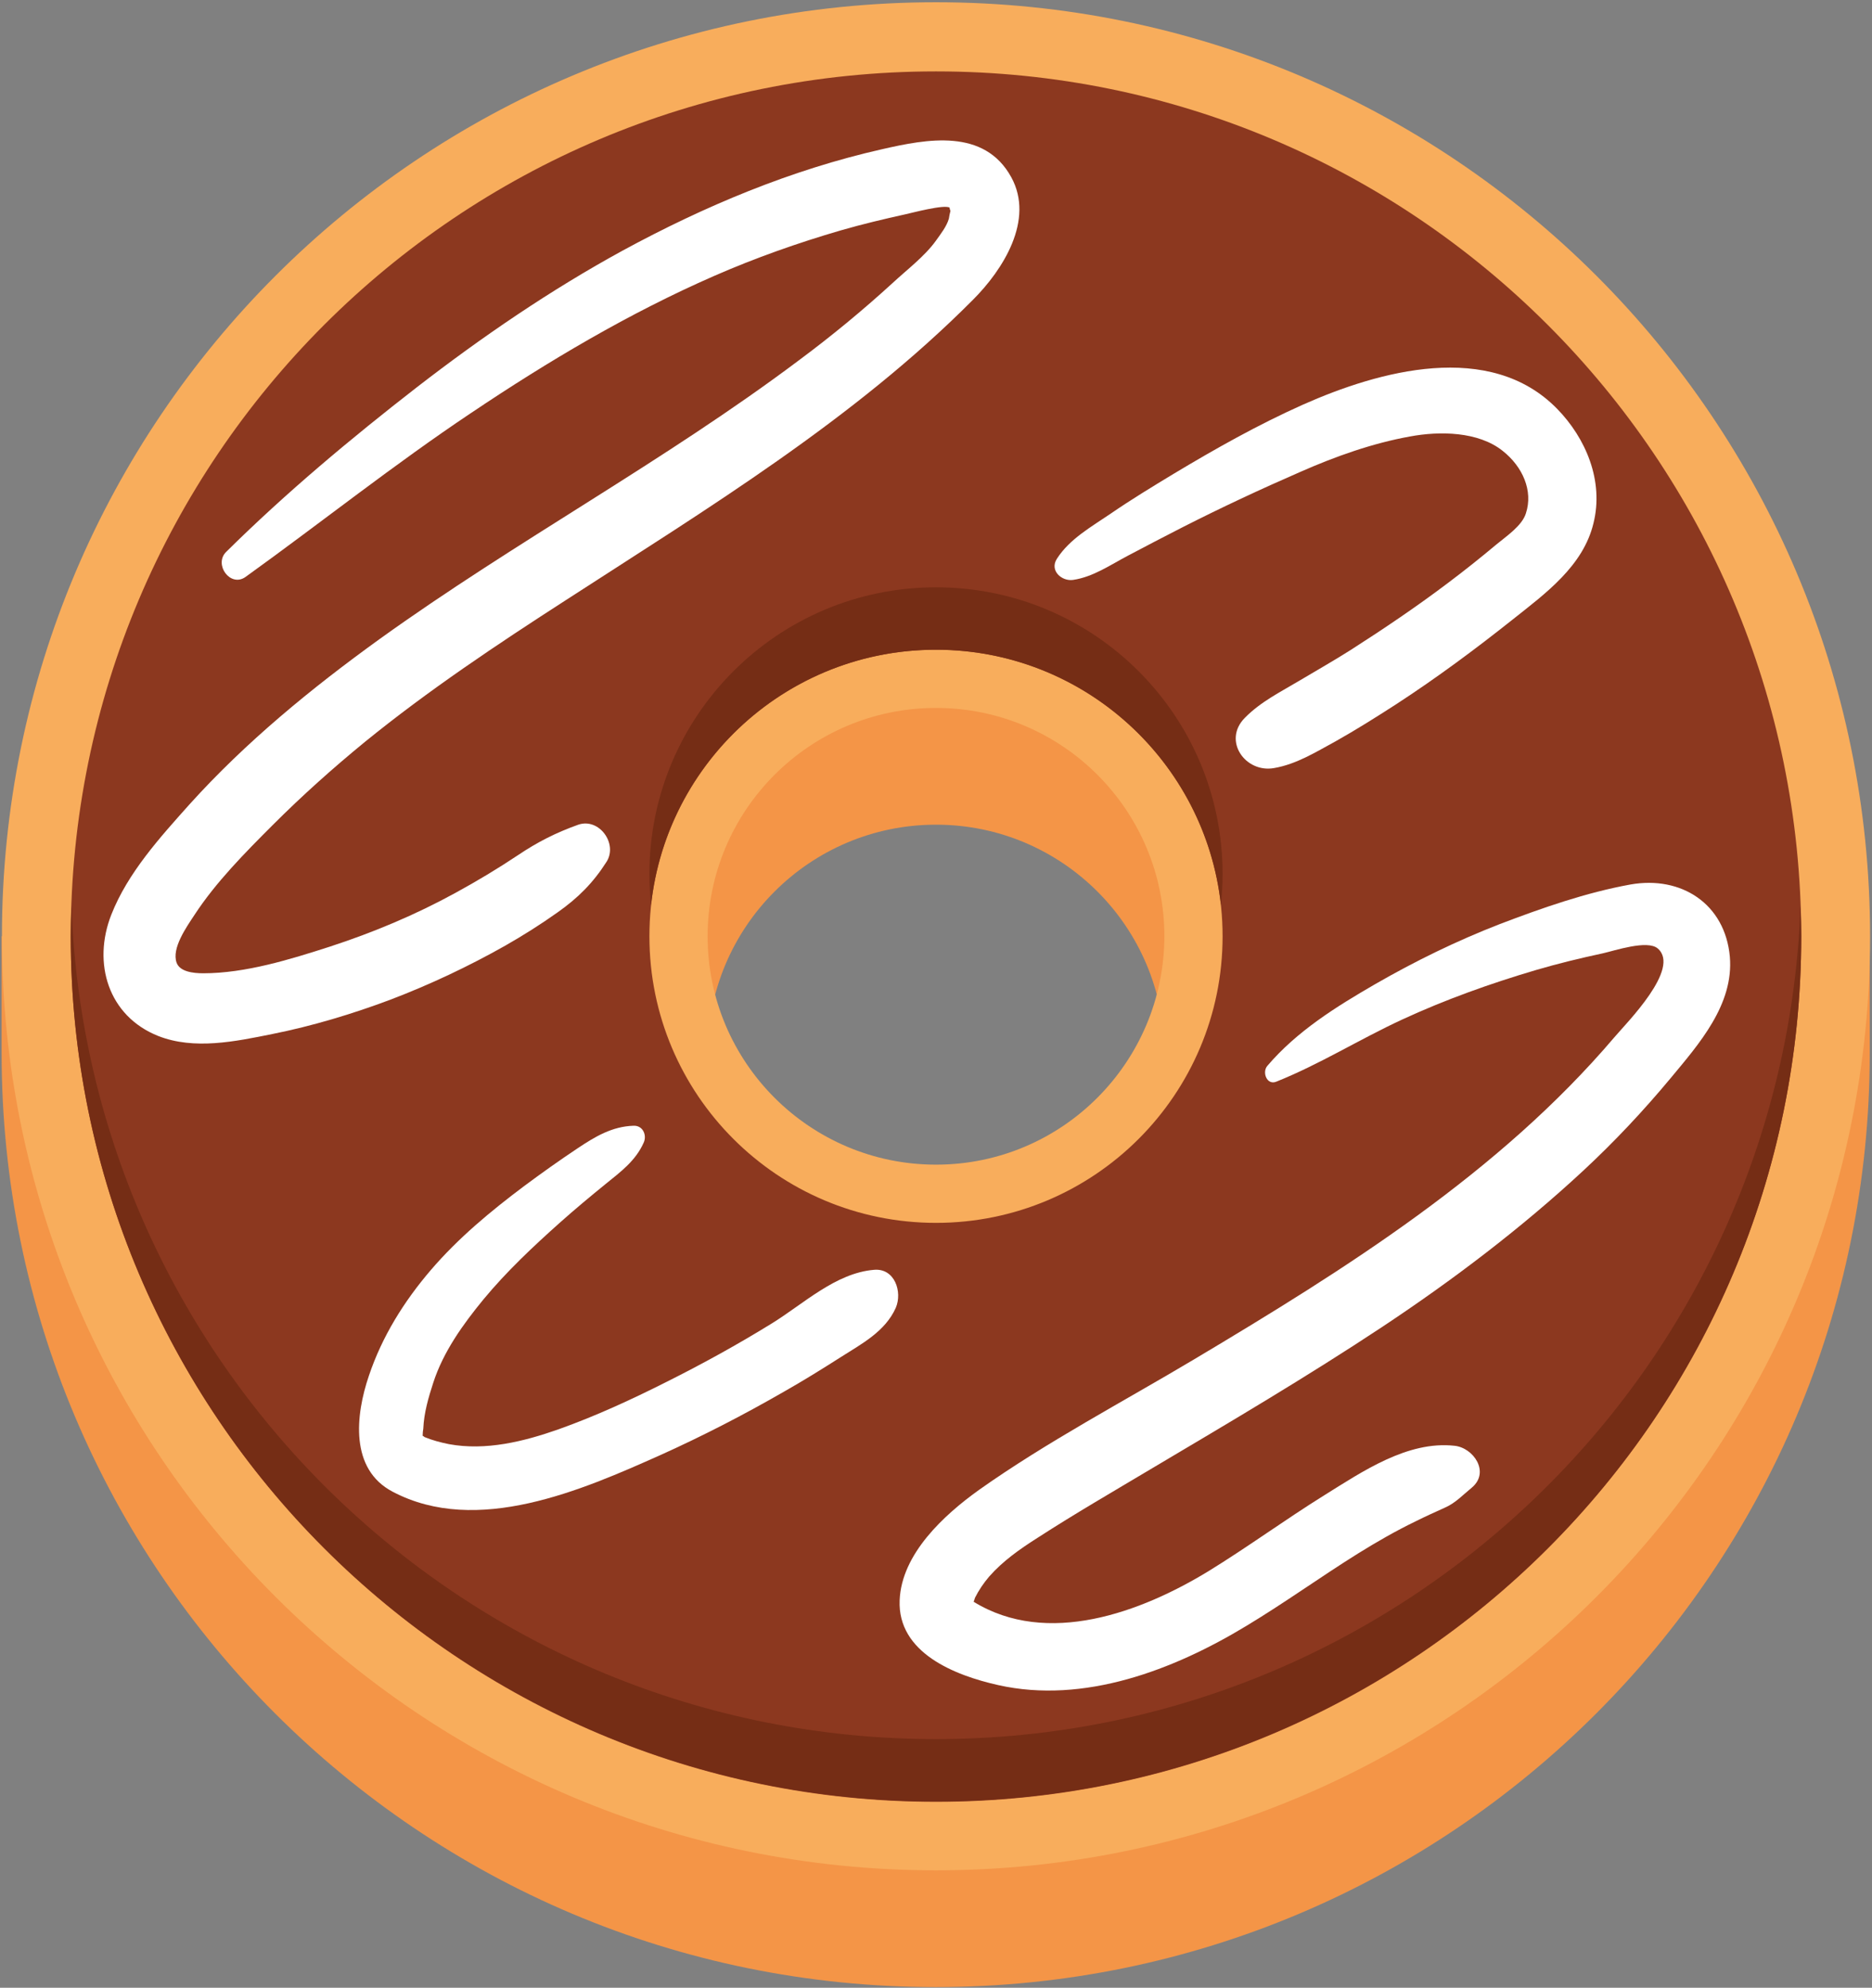 <?xml version="1.0" encoding="UTF-8"?>
<svg width="582px" height="618px" viewBox="0 0 582 618" version="1.1" xmlns="http://www.w3.org/2000/svg" xmlns:xlink="http://www.w3.org/1999/xlink">
    <rect x="0" y="0" width="582" height="618" fill="#808080" stroke="none"/>
    <title>Group 2</title>
    <g id="Page-1" stroke="none" stroke-width="1" fill="none" fill-rule="evenodd">
        <g id="Group-2" transform="translate(0.5, 0.7)" fill-rule="nonzero">
            <g id="Group">
                <path d="M578.6,290.4 C560.8,147.2 438.6,36.3 290.5,36.3 C142.4,36.3 20.2,147.2 2.3,290.4 L0,290.4 L0,326.7 C0,487.1 130,617.1 290.4,617.1 C450.8,617.1 580.8,487.1 580.8,326.7 L580.8,290.4 L578.6,290.4 Z M290.5,397.7 C251.3,397.7 219.5,365.9 219.5,326.7 C219.5,287.5 251.3,255.7 290.5,255.7 C329.7,255.7 361.5,287.5 361.5,326.7 C361.4,365.9 329.7,397.7 290.5,397.7 Z" id="Shape" fill="#F49547"></path>
                <path d="M290.5,1.42108547e-14 C130.1,1.42108547e-14 0.1,130 0.1,290.4 C0.1,450.8 130.1,580.8 290.5,580.8 C450.9,580.8 580.9,450.8 580.9,290.4 C580.9,130 450.9,1.42108547e-14 290.5,1.42108547e-14 Z M290.5,361.4 C251.3,361.4 219.5,329.6 219.5,290.4 C219.5,251.2 251.3,219.4 290.5,219.4 C329.7,219.4 361.5,251.2 361.5,290.4 C361.4,329.6 329.7,361.4 290.5,361.4 Z" id="Shape" fill="#F8AD5C"></path>
                <path d="M290.5,21.5 C142,21.5 21.5,141.9 21.5,290.5 C21.5,439 141.9,559.5 290.5,559.5 C439.1,559.5 559.5,439.1 559.5,290.5 C559.4,141.9 439,21.5 290.5,21.5 Z M290.5,379.5 C241.3,379.5 201.4,339.6 201.4,290.4 C201.4,241.2 241.3,201.3 290.5,201.3 C339.7,201.3 379.6,241.2 379.6,290.4 C379.6,339.6 339.7,379.5 290.5,379.5 Z" id="Shape" fill="#8C381F"></path>
                <g transform="translate(21.5, 181.9)" fill="#752D15" id="Path">
                    <path d="M269,-2.84217094e-14 C219.8,-2.84217094e-14 179.9,39.9 179.9,89.1 C179.9,92.4 180.1,95.6 180.4,98.8 C185.2,54.2 223,19.4 269,19.4 C314.9,19.4 352.7,54.2 357.6,98.8 C357.9,95.6 358.1,92.4 358.1,89.1 C358.1,39.9 318.2,-2.84217094e-14 269,-2.84217094e-14 Z"></path>
                    <path d="M269,358.1 C123.7,358.1 5.3,242.9 0.2,98.8 C0.1,102 -1.42108547e-14,105.2 -1.42108547e-14,108.5 C-1.42108547e-14,257 120.4,377.5 269,377.5 C417.6,377.5 538,257.1 538,108.5 C538,105.3 537.9,102 537.8,98.8 C532.6,242.9 414.3,358.1 269,358.1 Z"></path>
                </g>
                <path d="M84.3,255.8 C93.4,246.7 102.9,238.2 112.9,230 C132.7,213.9 154,199.7 175.4,185.9 C219.4,157.4 264.8,129.9 302,92.5 C311.3,83.2 321.2,67.7 313.9,54.4 C305.5,39.1 287.7,42.5 273.7,45.7 C245.4,52.1 218.5,63.4 193.1,77.2 C170.6,89.5 149.4,104 129.1,119.7 C108.5,135.7 88.4,152.5 69.8,170.9 C65.9,174.8 71.1,182 75.8,178.7 C99.3,161.8 122,143.7 146.1,127.6 C170.1,111.5 195,96.7 221.5,85.1 C234.3,79.5 247.6,74.8 261,70.9 C267.6,69 274.3,67.4 281.1,65.9 C282.6,65.6 293.3,62.7 294.8,63.9 C294.6,63.8 294.9,64.7 295,64.9 C294.8,65.5 294.5,67.2 294.5,67.3 C293.8,69.7 292,72 290.5,74.1 C287,79 281.4,83.2 277,87.3 C267.7,95.8 258,103.8 247.9,111.3 C206.1,142.7 159.9,167.5 117.5,198 C96.3,213.3 75.9,230 58.4,249.4 C49.2,259.7 39.2,270.7 34.1,283.7 C28.2,298.7 33.1,315.2 48.7,321.4 C59.9,325.8 72.7,323.1 84.1,320.8 C96.6,318.3 108.9,314.6 120.9,310.1 C133.2,305.4 145.1,299.8 156.6,293.3 C162.2,290.1 167.6,286.7 172.8,283 C179.2,278.5 183.9,273.8 188.1,267.2 C191.6,261.6 185.8,253.5 179.3,255.7 C172.3,258.2 166.6,261.1 160.5,265.2 C154.2,269.4 147.7,273.3 141.1,276.9 C128.7,283.7 115.6,289.2 102.1,293.6 C89.7,297.6 75.8,301.9 62.7,301.9 C59.5,301.9 55.4,301.4 54.4,298.6 C52.8,294.1 57.5,287.5 60,283.7 C66.6,273.6 75.6,264.5 84.3,255.8 Z" id="Path" fill="#FFFFFF"></path>
                <path d="M483.6,126.4 C462.7,105 428.2,114.6 404.6,125.1 C390.7,131.3 377.4,138.8 364.4,146.6 C357.8,150.6 351.2,154.6 344.8,159 C338.8,163.1 332.1,166.8 328.1,173 C325.7,176.7 329.6,180.1 333.1,179.6 C339.3,178.7 344.6,175 350.1,172.1 C355.8,169.1 361.5,166.1 367.2,163.2 C379.2,157.1 391.4,151.4 403.8,146 C414.7,141.2 426.2,137.1 437.9,135 C447,133.3 459.1,133.4 466.7,139.5 C472.9,144.4 476.2,151.9 473.9,158.9 C472.7,162.8 467.7,166.1 464.7,168.6 C459.8,172.7 454.8,176.7 449.6,180.6 C439.8,188 429.7,194.8 419.4,201.4 C414.2,204.7 408.9,207.7 403.7,210.8 C397.7,214.4 391.5,217.4 386.5,222.5 C379.5,229.6 386.7,239.7 395.6,238.1 C402.6,236.9 408.6,233.1 414.7,229.8 C421.1,226.2 427.3,222.3 433.5,218.3 C446.1,210.1 458.1,201.2 469.8,191.9 C480,183.8 491.7,175.3 494.9,162 C498.2,148.8 492.5,135.5 483.6,126.4 Z" id="Path" fill="#FFFFFF"></path>
                <path d="M271.2,394.1 C259.3,395.1 249.3,404.7 239.4,410.8 C228.7,417.4 217.8,423.4 206.6,429 C195.7,434.5 184.6,439.6 173.1,443.7 C162.3,447.5 150.5,450.4 139.1,448.3 C136.6,447.8 133.9,447.1 131.5,446.1 C131.3,445.9 131.1,445.8 130.9,445.7 C130.9,444.9 131,444 131.1,443.5 C131.3,438.6 132.7,433.8 134.2,429.2 C137.3,419.6 143.4,411.1 149.8,403.3 C157,394.6 165.2,386.9 173.6,379.4 C178.2,375.3 183,371.3 187.8,367.4 C192.5,363.6 197.1,360.2 199.6,354.6 C200.7,352.3 199.4,349.2 196.5,349.3 C189.8,349.5 184.5,352.7 179.1,356.3 C173.4,360.1 167.9,364 162.4,368.1 C152,375.9 142,384.2 133.5,394.1 C125.1,403.9 118.3,414.8 114.2,427 C110,439.3 108.2,456.1 121.6,463.1 C147.8,476.9 180.4,462.6 204.8,451.7 C217.9,445.8 230.7,439.2 243.2,432 C249.2,428.6 255,425 260.8,421.3 C267.4,417.1 274.7,413.3 278,405.9 C280.1,401 277.7,393.5 271.2,394.1 Z" id="Path" fill="#FFFFFF"></path>
                <path d="M537.3,296.7 C535.8,280.3 522.2,271.5 506.4,274.3 C492.6,276.8 478.9,281.6 465.8,286.6 C452.4,291.8 439.5,298.1 427,305.3 C414.9,312.3 402.7,319.9 393.5,330.7 C391.8,332.7 393.4,336.8 396.3,335.6 C409.8,330.2 422.2,322.4 435.4,316.3 C448.8,310.1 462.8,305.1 477,300.9 C483.8,298.9 490.8,297.2 497.8,295.7 C501.4,294.9 511.7,291.4 514.9,294.2 C522.1,300.4 505.3,317.2 501.4,321.8 C465.5,364 417.9,393.8 370.8,421.9 C348.5,435.2 325.1,447.5 303.9,462.5 C293,470.3 279.8,482.4 279.2,496.8 C278.5,513.2 296.4,520.2 309.8,523.2 C336.5,529.2 364.4,518.5 387,504.8 C398.8,497.7 410,489.6 421.7,482.3 C427.5,478.7 433.4,475.3 439.6,472.3 C442.6,470.8 445.7,469.4 448.8,468 C452,466.6 454.4,464 457.1,461.8 C462.8,457 457.6,449.4 451.7,448.8 C437.1,447.2 423.1,456.8 411.2,464.2 C399,471.8 387.4,480.3 375.2,487.8 C354.2,500.6 325.1,511.4 302.2,497.3 C302.4,496.8 302.6,496.2 302.6,496.1 C303.8,493.7 305.3,491.5 307,489.5 C311.3,484.6 316.6,480.9 322.1,477.4 C333.7,469.9 345.8,462.9 357.7,455.8 C381.8,441.5 405.9,427.3 429.3,411.8 C451.3,397.2 472.4,381.2 491.7,363.3 C501.4,354.3 510.5,344.6 518.9,334.5 C527.7,323.9 538.6,311.6 537.3,296.7 Z" id="Path" fill="#FFFFFF"></path>
            </g>
        </g>
    </g>
</svg>